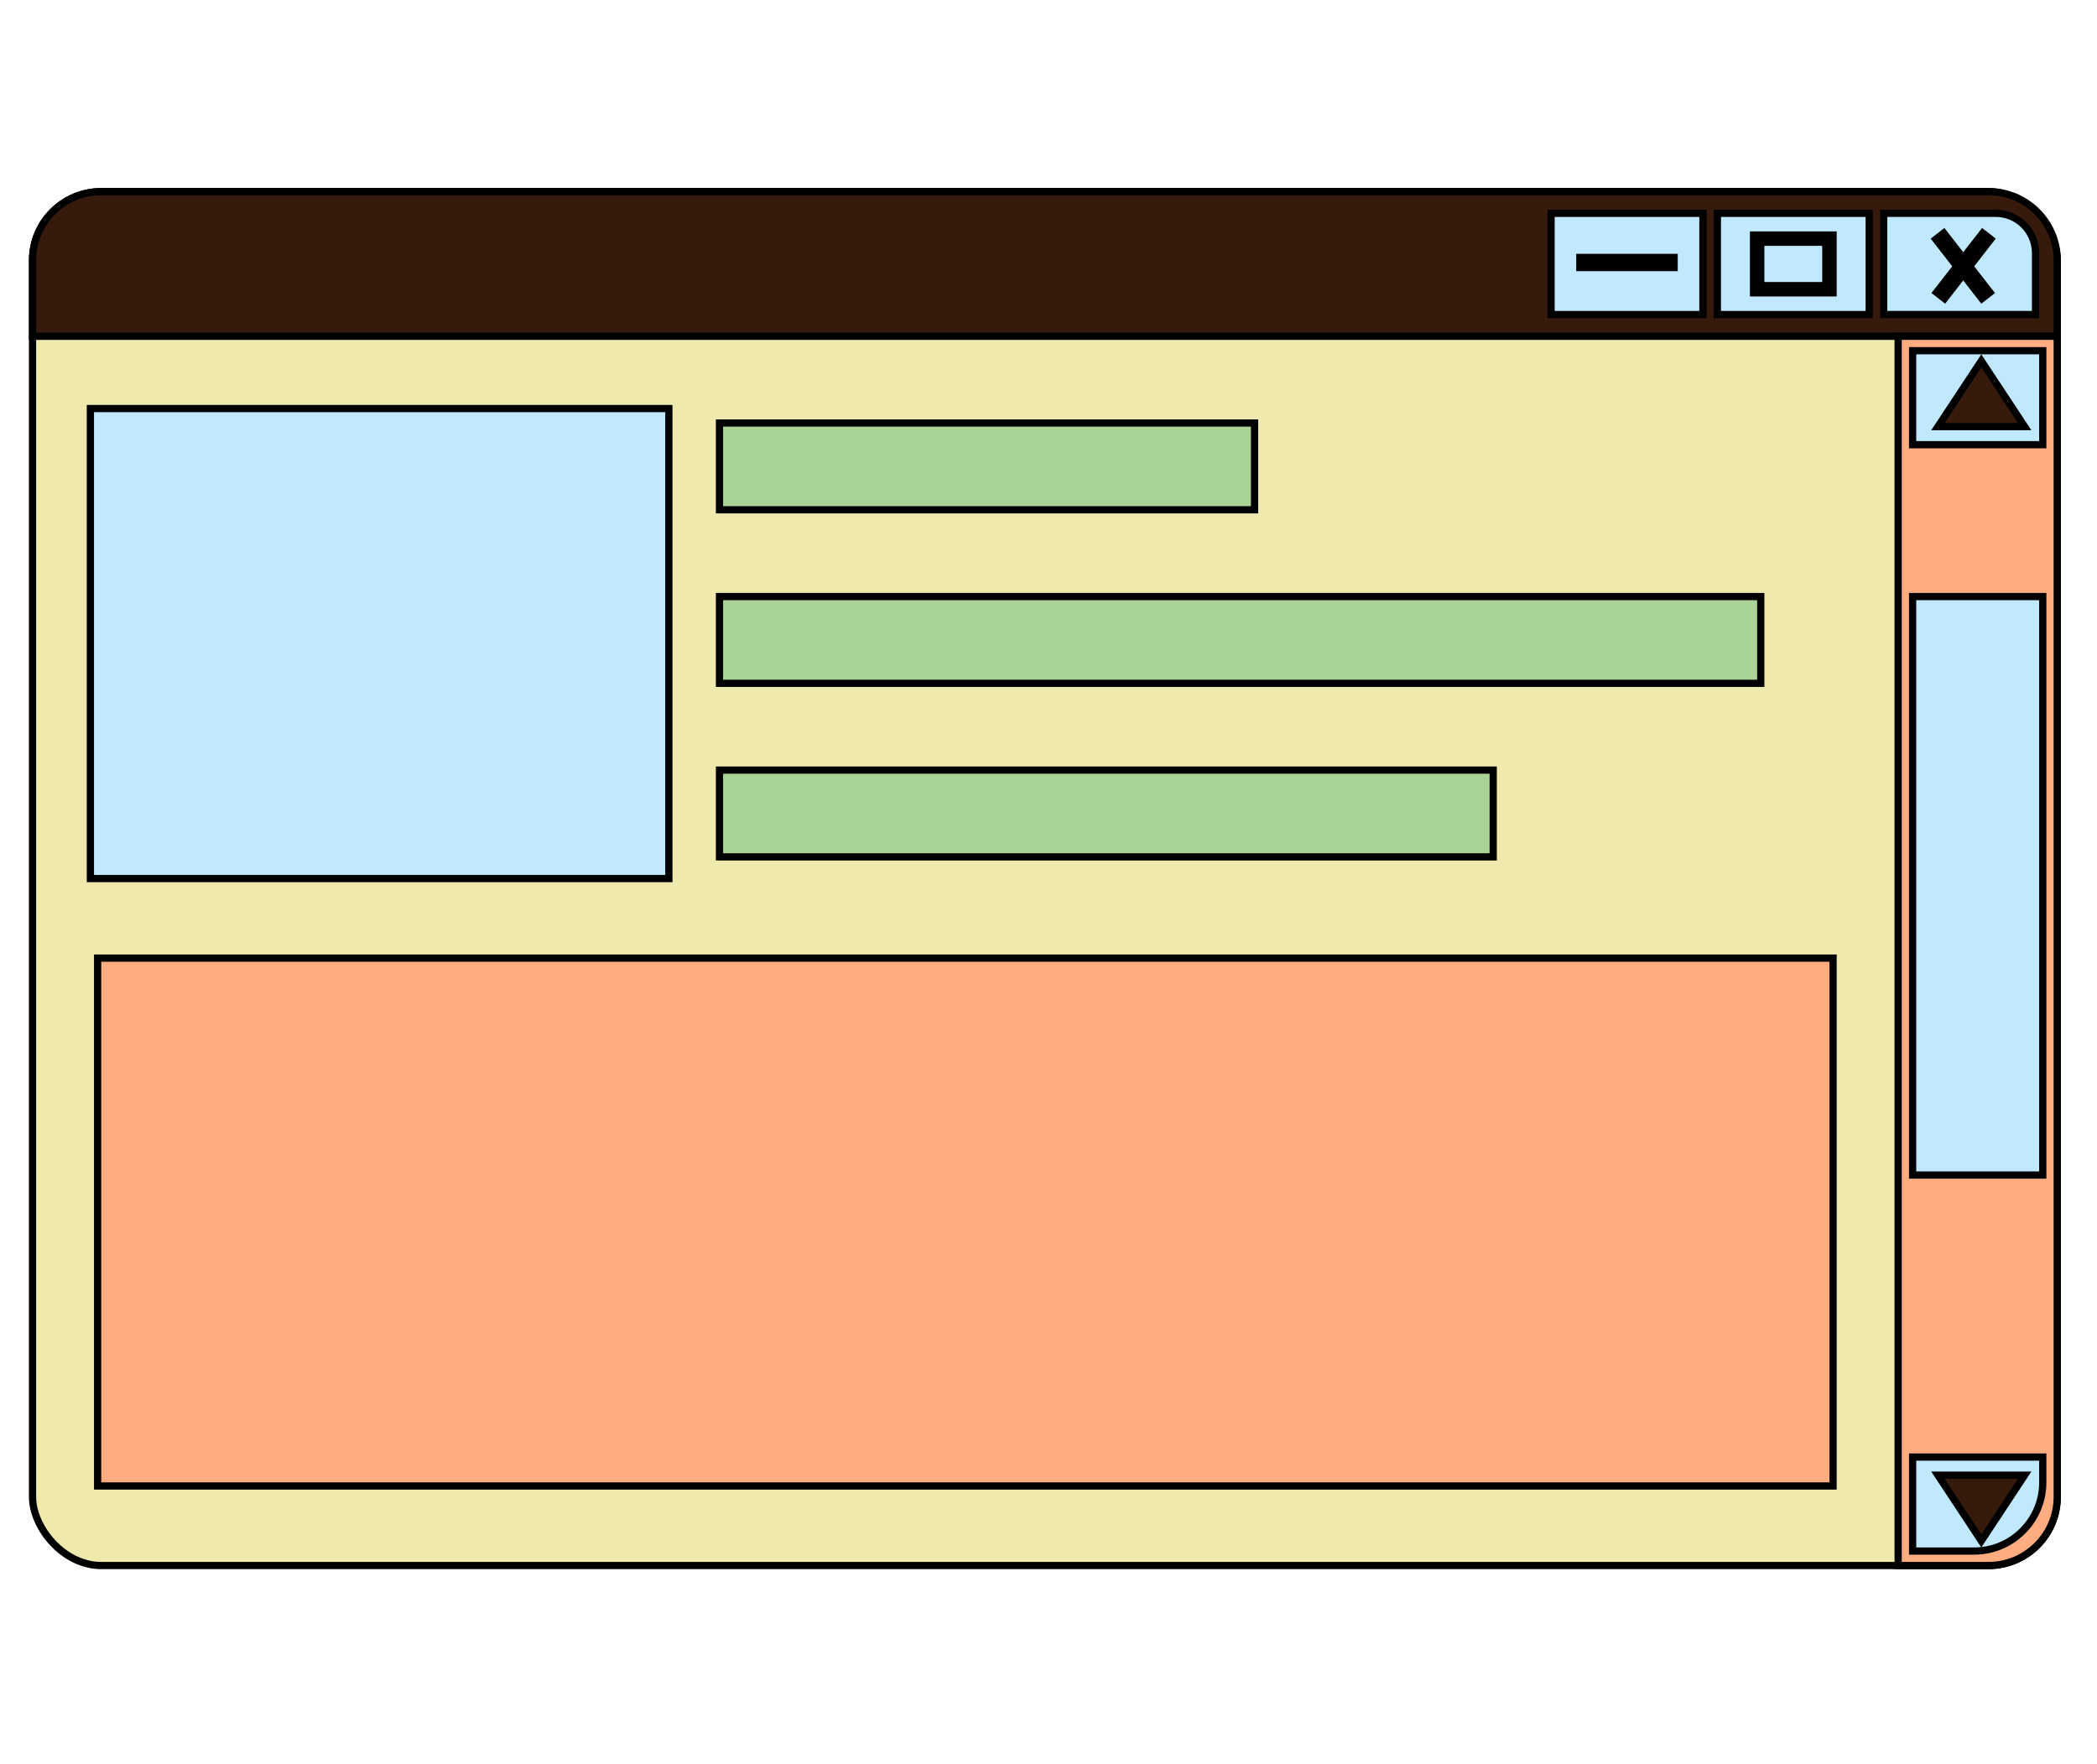 <svg width="290" height="244" viewBox="0 0 290 244" fill="none" xmlns="http://www.w3.org/2000/svg">
<g id="Frame 2">
<rect id="Rectangle 35" x="4.5" y="26.5" width="280" height="190" rx="9.5" fill="#EFE9AE" stroke="black"/>
<path id="Rectangle 36" d="M4.5 36C4.5 30.753 8.753 26.5 14 26.5H275C280.247 26.5 284.5 30.753 284.5 36V46.5H4.5V36Z" fill="#361B0D" stroke="black"/>
<rect id="Rectangle 37" x="12.5" y="56.5" width="80" height="65" fill="#C0E9FF" stroke="black"/>
<path id="Rectangle 38" d="M262.5 46.5H284.5V207C284.5 212.247 280.247 216.5 275 216.5H262.5V46.5Z" fill="#FFAC81" stroke="black"/>
<rect id="Rectangle 39" x="13.5" y="132.5" width="240" height="73" fill="#FFAC81" stroke="black"/>
<rect id="bars1" x="99.5" y="58.5" width="74" height="12" fill="#A9D495" stroke="black"/>
<rect id="bars2" x="99.5" y="82.5" width="144" height="12" fill="#A9D495" stroke="black"/>
<rect id="bars3" x="99.5" y="106.5" width="107" height="12" fill="#A9D495" stroke="black"/>
<rect id="Rectangle 43" x="264.5" y="48.5" width="18" height="13" fill="#C0E9FF" stroke="black"/>
<path id="Rectangle 44" d="M264.5 201.5H282.5V205C282.5 210.247 278.247 214.5 273 214.5H264.5V201.5Z" fill="#C0E9FF" stroke="black"/>
<path id="Polygon 1" d="M268.001 59L274 49.908L279.999 59H268.001Z" fill="#361B0D" stroke="black"/>
<path id="Polygon 2" d="M268.001 204L274 213.092L279.999 204H268.001Z" fill="#361B0D" stroke="black"/>
<rect id="scroller" x="264.5" y="82.5" width="18" height="80" fill="#C0E9FF" stroke="black"/>
<rect id="Rectangle 45" x="214.5" y="29.5" width="21" height="14" fill="#C0E9FF" stroke="black"/>
<path id="Rectangle 46" d="M260.5 29.5H276C279.038 29.5 281.5 31.962 281.5 35V43.5H260.5V29.5Z" fill="#C0E9FF" stroke="black"/>
<rect id="Rectangle 47" x="237.5" y="29.5" width="21" height="14" fill="#C0E9FF" stroke="black"/>
<line id="Line 1" x1="217.982" y1="36.3" x2="232.018" y2="36.3" stroke="black" stroke-width="2.4"/>
<g id="cross">
<line id="Line 2" x1="267.947" y1="32.263" x2="274.947" y2="41.263" stroke="black" stroke-width="2.4"/>
<line id="Line 3" y1="-1.2" x2="11.402" y2="-1.2" transform="matrix(-0.614 0.789 0.789 0.614 276 33)" stroke="black" stroke-width="2.4"/>
</g>
<rect id="Rectangle 48" x="243" y="33" width="10" height="7" stroke="black" stroke-width="2"/>
</g>
</svg>
